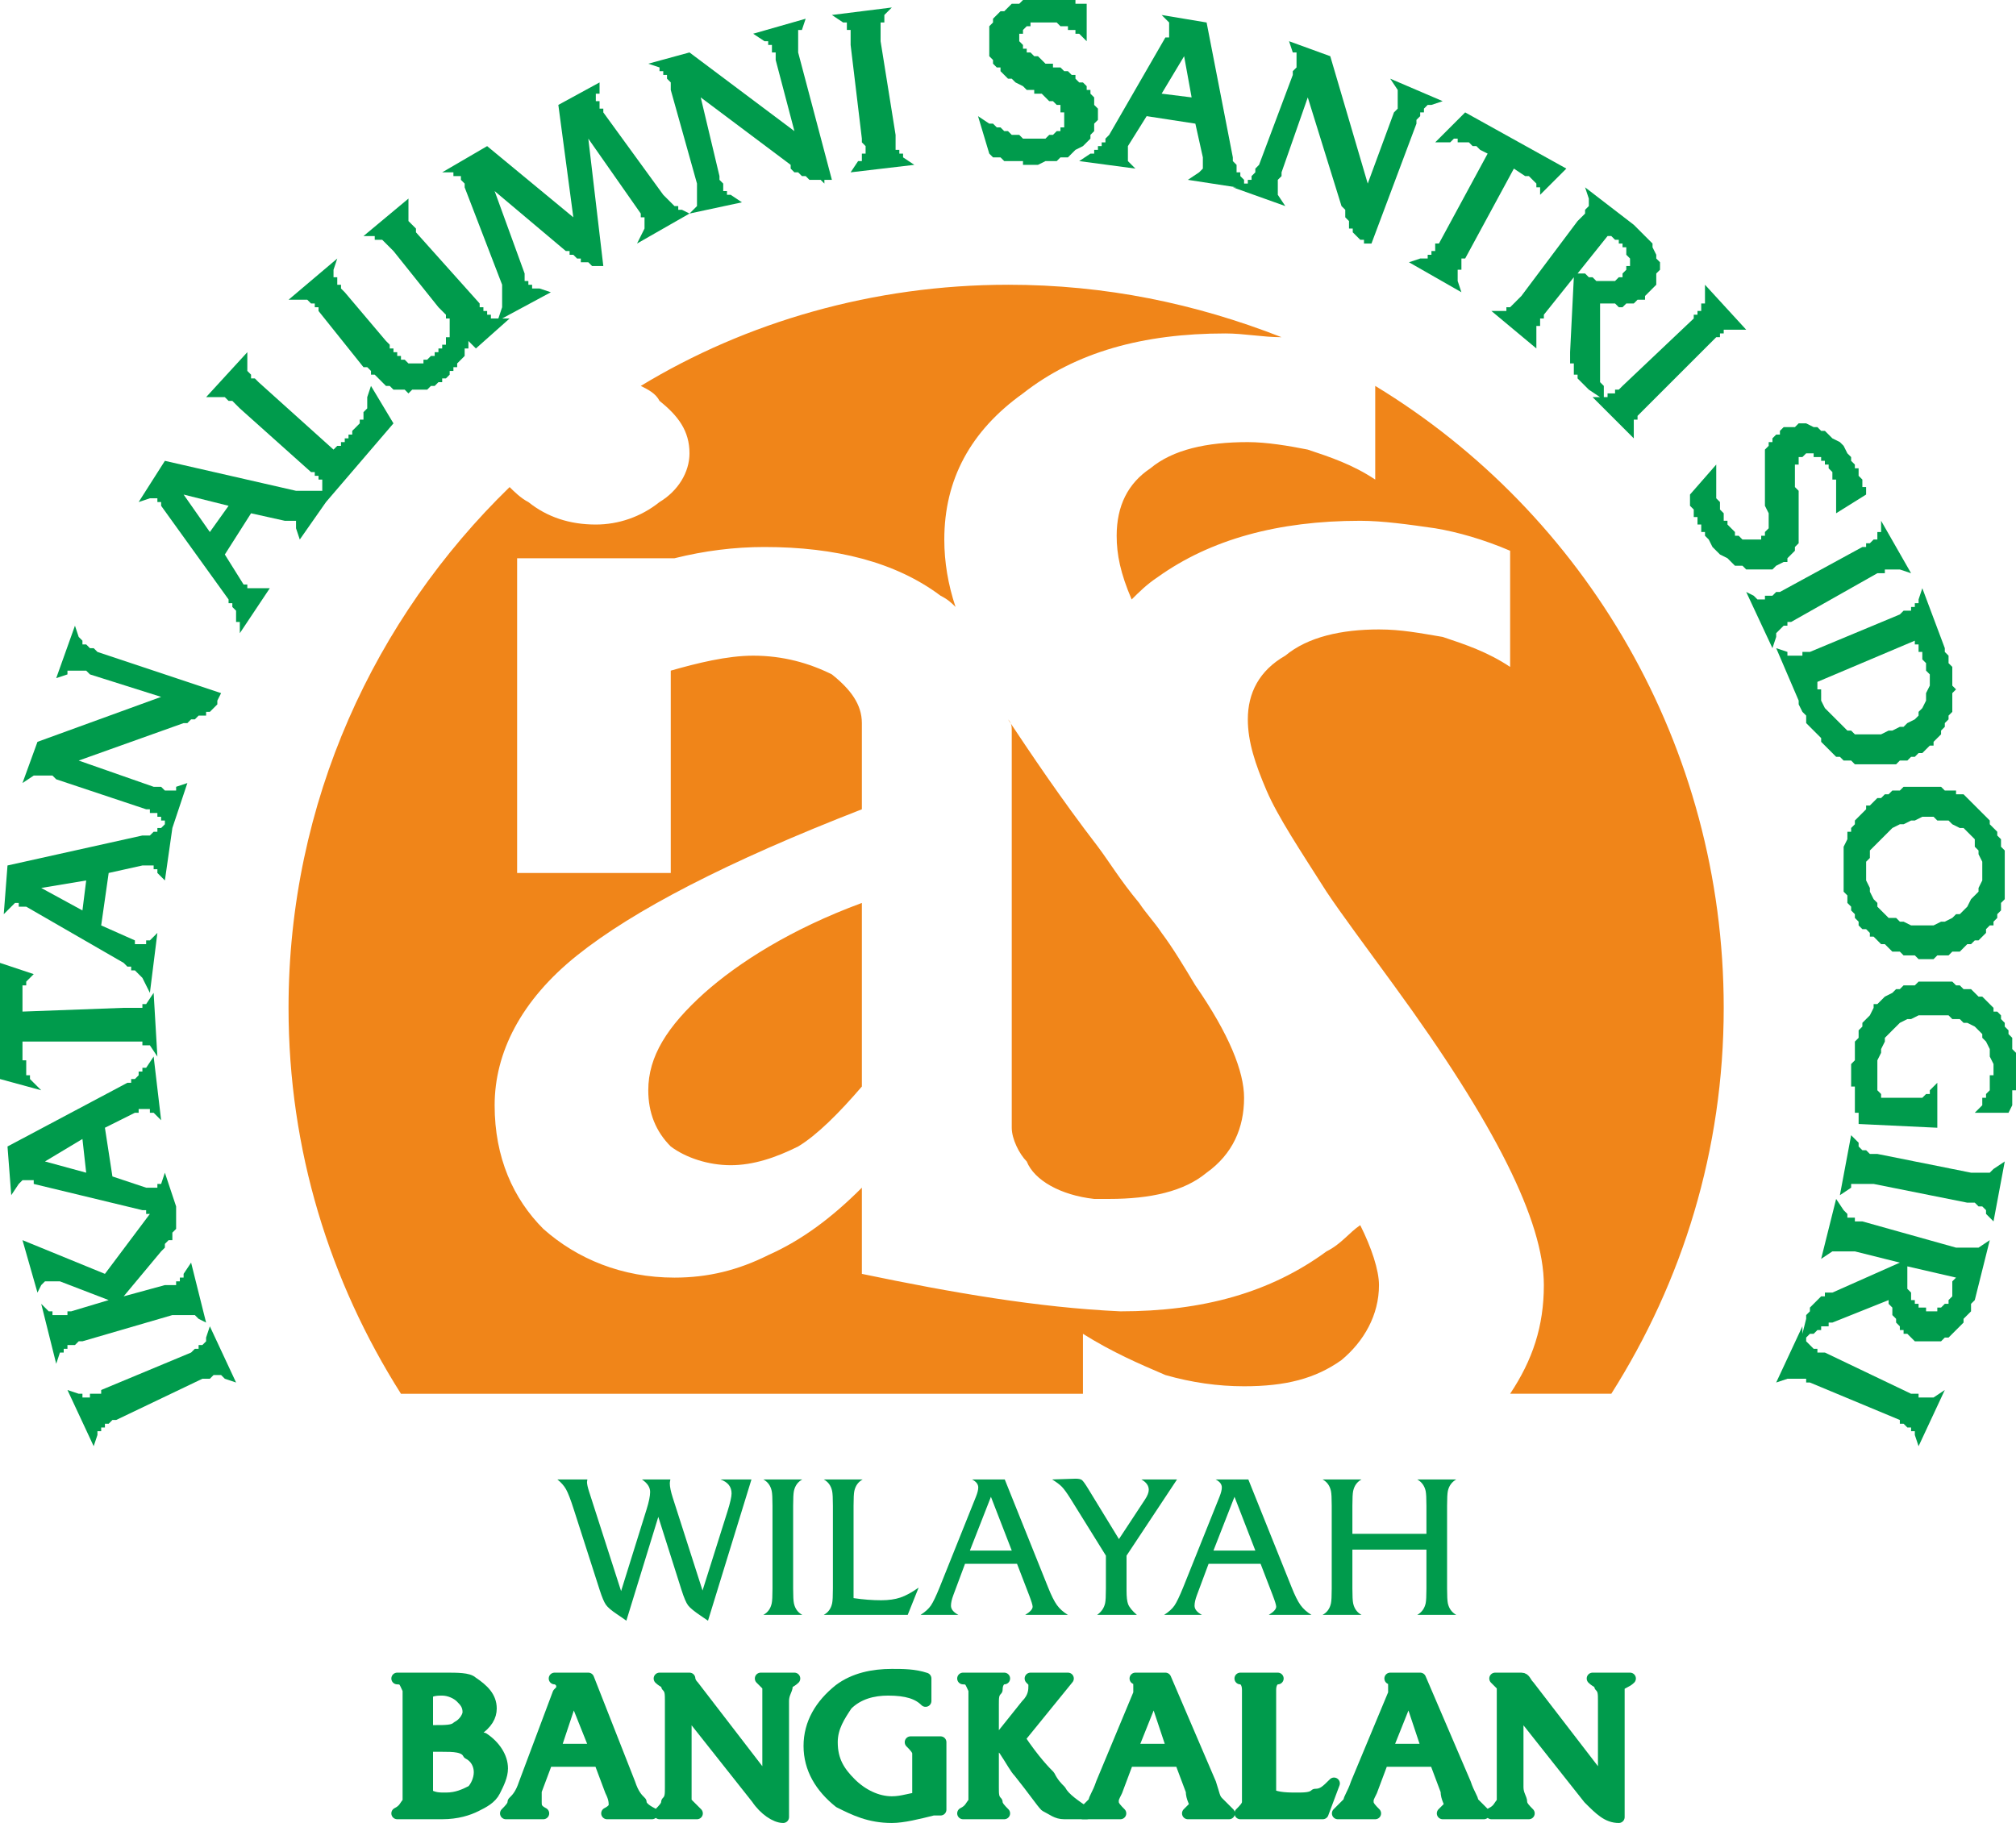 <?xml version="1.0" encoding="UTF-8"?>
<!DOCTYPE svg PUBLIC "-//W3C//DTD SVG 1.1//EN" "http://www.w3.org/Graphics/SVG/1.1/DTD/svg11.dtd">
<!-- Creator: CorelDRAW 2020 (64-Bit) -->
<svg xmlns="http://www.w3.org/2000/svg" xml:space="preserve" width="178.337mm" height="161.286mm" version="1.1" style="shape-rendering:geometricPrecision; text-rendering:geometricPrecision; image-rendering:optimizeQuality; fill-rule:evenodd; clip-rule:evenodd"
viewBox="0 0 163178 147576.5"
 xmlns:xlink="http://www.w3.org/1999/xlink"
 xmlns:xodm="http://www.corel.com/coreldraw/odm/2003">
 <defs>
  <style type="text/css">
   <![CDATA[
    .str0 {stroke:#009B4C;stroke-width:947.8;stroke-linecap:round;stroke-linejoin:round;stroke-miterlimit:10}
    .fil3 {fill:none;fill-rule:nonzero}
    .fil1 {fill:#009B4C}
    .fil0 {fill:#F08519}
    .fil2 {fill:#009B4C;fill-rule:nonzero}
   ]]>
  </style>
 </defs>
 <g id="Layer_x0020_1">
  <path class="fil0" d="M69760.5 87958l0 -14861.7c-5763.3,2122.9 -10009.1,4852.7 -12738.8,7279.4 -3033.6,2729.7 -4549.6,5156.4 -4549.6,7886.1 0,1819.8 606.1,3335.9 1819.8,4549.7 1213,909.9 3032.9,1516 4852.7,1516 1819.8,0 3639.6,-606.1 5459.4,-1516 1516.8,-910 3336.6,-2729.8 5156.5,-4853.4zm11828.9 -64907c7885.5,0 15164.9,1516.7 22141.1,4246.5 -1516.8,0 -3032.9,-303.8 -4549.6,-303.8 -6672.5,0 -12132,1516.7 -16378.5,4853.3 -4246.5,3032.8 -6369.4,6975.5 -6369.4,11828.9 0,1819.8 303,3639.7 909.9,5459.5 -303,-303.8 -606.8,-606.8 -1212.9,-910 -3639.7,-2729.7 -8493,-3943.4 -14255.6,-3943.4 -2426.7,0 -4852.6,303.8 -7279.3,909.9 -303.1,0 -606.9,0 -910,0l-11828.9 0 0 25477.6 12435.7 0 0 -16378.5c2122.9,-606.1 4549.7,-1212.9 6672.5,-1212.9 2426.7,0 4549.6,606.8 6369.4,1516.7 1516.7,1213 2426.7,2426 2426.7,3942.7l0 6976.3c-10919,4245.8 -18502.1,8189.3 -23051.7,11828.9 -4549.6,3639.7 -6672.5,7885.5 -6672.5,12132 0,4246.5 1516.7,7582.4 3942.7,10009.1 2729.7,2426.7 6369.4,3942.7 10615.9,3942.7 2729.7,0 5156.4,-606.2 7582.3,-1819.8 2729.8,-1213 5156.5,-3032.9 7583.2,-5459.5l0 6976.3c7279.3,1516.7 14254.9,2729.7 20928.1,3032.8 6672.5,0 12131.9,-1516.1 16681.6,-4852.6 1212.9,-606.9 1819.8,-1516.8 2729.7,-2122.9 909.9,1819.8 1516.8,3639.6 1516.8,4852.6 0,2426.7 -1213.7,4549.6 -3033.6,6066.4 -2122.9,1516.1 -4549.6,2122.9 -7885.5,2122.9 -2123.5,0 -4246.5,-303 -6369.4,-910 -2123.6,-909.9 -4246.5,-1819.8 -6673.2,-3336.5l0 4853.3 -55201.1 0c-5763.3,-9099.1 -9099.1,-19715.1 -9099.1,-31240.9 0,-16681.6 6975.5,-31543.3 17894.5,-42159.2 303.8,303.1 910,910 1516.8,1213 1516.8,1213.7 3336.6,1819.8 5459.5,1819.8 1819.8,0 3639.6,-606.2 5156.4,-1819.8 1516.1,-909.9 2425.9,-2425.9 2425.9,-3942.7 0,-1819.8 -909.9,-3032.8 -2425.9,-4246.5 -303.8,-606.1 -909.9,-909.9 -1516.8,-1213 8492.3,-5156.4 18805.2,-8189.2 29724.2,-8189.2zm0 35183.6c1819.8,2729.8 4245.8,6369.4 7279.4,10312.1 909.9,1213 1819.8,2729.7 3335.8,4549.6 606.9,910 1213.7,1516.8 1819.8,2426.7 910,1213 1819.8,2729.8 2729.8,4245.9 2729.7,3943.4 3943.4,6976.2 3943.4,9099.1 0,2426.7 -909.9,4549.6 -3033.5,6066.4 -1819.8,1516.7 -4549.6,2122.9 -7885.5,2122.9 -303.8,0 -909.9,0 -1213.7,0 -2729.8,-303 -4852.7,-1516.1 -5459.5,-3032.9 -606.1,-606.8 -1212.9,-1819.8 -1212.9,-2729.7l0 -32150.1c0,-303.8 0,-606.9 -303.1,-910zm29723.5 -26994.4c16985.3,10312.1 28207.4,29117.3 28207.4,50348.4 0,11525.9 -3335.9,22141.8 -9099.1,31240.9l-8189.3 0c1819.8,-2729.7 2729.7,-5459.4 2729.7,-8796.1 0,-5156.4 -3942.7,-13041.9 -12132,-24264.6 -2426.7,-3335.9 -4246.5,-5762.6 -5459.4,-7582.4 -2122.9,-3336.6 -3942.7,-6066.4 -4852.7,-8189.3 -909.9,-2122.9 -1516.7,-3942.7 -1516.7,-5762.6 0,-2123.6 909.9,-3943.5 3032.8,-5156.4 1819.8,-1516.8 4549.6,-2122.9 7583.2,-2122.9 1819.8,0 3335.8,303 5155.7,606.1 1819.8,606.8 3639.7,1213.7 5459.5,2426.7l0 -9402.2c-2122.9,-910 -4245.8,-1516.8 -6065.6,-1819.8 -2123.6,-303.8 -4246.5,-606.8 -6066.4,-606.8 -6672.5,0 -12132,1516.7 -16378.5,4549.6 -909.9,606.8 -1516.8,1212.9 -2122.9,1819.8 -909.9,-2122.9 -1213.7,-3639.7 -1213.7,-5156.5 0,-2425.9 909.9,-4245.8 2729.7,-5459.4 1819.8,-1516.1 4549.6,-2122.9 7886.2,-2122.9 1516.7,0 3336.5,303 4852.6,606.8 1819.8,606.1 3639.7,1213 5459.5,2425.9l0 -7582.4z"/>
  <path class="fil1" d="M10009 104943.3l3336.6 -909.9 303 0 0 0 303 0 303.8 0 0 -303 0 0 303.1 0 0 0 0 0 0 -303.8 303 0 0 0 0 0 0 -303 0 0 606.8 -910 1213 4852.7 -606.2 -303.1 -303.8 -303 0 0 0 0 -303 0 0 0 0 0 -303 0 0 0 0 0 -303.8 0 0 0 -303 0 0 0 -303.1 0 -303.8 0 -7279.3 2122.9 -303 0 -303 303 0 0 -303.9 0 0 0 -303 0 0 303.8 0 0 0 0 -303 0 0 0 0 303.1 0 0 -303.8 0 0 0 -303 909.9 -1213 -4852.6 606.2 606.1 303.8 0 0 0 0 0 0 303.8 303 0 0 0 0 0 303 0 0 0 0 0 303.8 0 303 0 0 -303.8 303 0 0 0 3033.6 -909.9 -3943.5 -1516.1 0 0 -303 0 0 0 0 0 0 0 -303 0 0 0 0 0 0 0 -303.8 0 0 -303.8 0 0 0 0 0 0 0 0 0 303.8 0 0 0 0 0 0 -303.1 0 0 0 0 0 0 0 0 0 0 0 0 0 0 0 0 0 -303 303 0 0 0 0 -303.8 606.8 -1212.9 -4246.5 6672.5 2729.8 3639.7 -4852.7 0 0 0 0 303.8 0 -303.8 0 0 0 -303.1 0 0 -303.8 -303 0 -8796.1 -2122.9 0 -303 -303 0 0 0 0 0 0 0 0 0 -303.8 0 0 0 0 0 0 0 0 0 0 0 0 0 -303 0 0 0 0 0 0 0 0 0 0 0 0 0 0 0 0 0 0 0 -303.1 303 0 0 0 0 0 0 0 0 0 0 0 0 0 0 -606.8 910 -303 -3942.7 9705.3 -5156.5 0 0 303.8 0 0 -303 0 0 303 0 0 0 303 -303.8 0 0 0 0 0 -303 303.8 0 0 0 0 -303 303 0 0 0 606.9 -910 606.1 5155.8 -606.1 -606.2 -303.8 0 0 -303.8 -303.1 0 0 0 0 0 0 0 0 0 0 0 0 0 -303 0 0 0 0 0 0 0 -303.8 0 0 303.8 -303 0 0 0 0 0 0 0 0 0 0 0 0 0 0 0 -2426.7 1213 606.8 3942.7 2729.7 909.9 0 0 0 0 0 0 0 0 303.1 0 0 0 0 0 0 0 0 0 0 0 0 0 0 0 303.8 0 0 0 0 0 0 0 0 0 0 0 0 0 0 0 0 0 0 0 303 0 0 0 0 0 0 0 0 -303 0 0 0 0 303 0 0 0 303.8 -909.9 303 909.9 0 0 606.8 1819.8 0 0 0 303 0 303.8 0 303 0 303.1 0 0 0 303.8 0 303 0 0 -303.8 303 0 303.8 0 303 -303 0 -303 303 0 303.9 -303.8 303 -3032.9 3639.6zm3336.6 -38216.5l0 0 0 -303 0 0 0 0 -303.8 0 0 -303.8 0 0 0 0 -303 0 0 -303 0 0 -303 0 0 0 -303.8 0 0 -303 -303.1 0 -7279.3 -2426.7 -303 -303.1 -303.8 0 0 0 -303.1 0 0 0 -303 0 0 0 0 0 -303.8 0 0 0 0 0 0 0 -303 0 0 0 0 0 -909.9 606.2 1212.9 -3335.9 10009.1 -3639.7 -5762.6 -1819.8 0 0 -303 -303.8 -303.8 0 0 0 -303 0 0 0 0 0 -303 0 0 0 0 0 -303.9 0 0 0 0 0 -303 0 0 303.8 -909.9 303.1 1516.8 -4246.5 303 909.9 0 0 303 303.8 0 0 0 0 0 303 0 0 303.8 0 0 0 0 0 303 303.1 0 0 303 0 0 0 303.8 303.8 0 0 10009.1 3335.8 -303.8 606.9 0 0 0 303 0 0 -303 303.8 0 0 -303 303 0 0 -303.8 0 0 303 -303.1 0 -303 0 -303.8 303.8 -303 0 -303 303 -303.8 0 -8492.3 3032.9 6066.4 2123.6 303 0 0 0 303 0 303.8 303 0 0 0 0 303 0 0 0 0 0 303 0 0 0 0 0 303.8 0 0 -303 0 0 910 -303.8 -1213.7 3639.7 -606.1 4246.4 -606.8 -606.8 0 -303 0 0 -303 0 0 -303 0 0 0 0 0 0 0 0 0 0 0 0 -303.8 0 0 0 0 0 -303.1 0 0 0 -303 0 0 0 0 0 0 0 0 0 0 0 -2729.7 606.1 -606.8 4246.5 2729.7 1213 0 303.8 0 0 0 0 0 0 0 0 0 0 0 0 303 0 0 0 0 0 0 0 0 0 0 0 0 0 303.8 0 0 0 0 0 0 0 0 0 0 0 0 0 0 0 0 0 0 0 303 0 0 0 0 0 0 0 0 0 0 -303.8 303.1 0 606.8 -606.2 -606.8 4852.7 -606.2 -1213 0 0 0 0 0 0 -303.8 -303.8 0 0 0 0 0 0 -303 -303 0 0 0 0 -303 0 0 -303 -303.8 0 0 0 -303.1 -303.8 -7886.1 -4549.6 0 0 0 0 -303 0 0 0 0 0 0 0 0 0 0 0 -303.1 0 0 -303.1 0 0 0 0 0 0 0 0 0 0 -303.8 0 0 0 0 0 0 0 0 0 0 0 0 0 0 0 0 0 0 0 0 0 -303 303.1 0 0 0 0 0 0 0 0 -606.8 606.8 303.8 -3942.7 10919 -2426.7 0 0 303 0 0 0 303.1 0 0 0 303.8 -303 0 0 0 0 303 0 0 0 0 -303.8 303 0 0 0 0 0 303.8 -303.1 0 0zm13041.9 -26994.3l-303 0 0 -303.1 0 0 0 0 0 -303 0 0 0 0 0 -303.8 0 0 -303.8 0 0 -303 0 0 -303 0 0 -303 -303 0 -5763.3 -5156.5 -303 -303 0 0 -303 -303.8 0 0 -303.8 0 0 0 0 0 -303.1 -303 0 0 0 0 0 0 -303 0 0 0 0 0 -303.8 0 -909.9 0 3336.5 -3639.7 0 910 0 303 0 0 0 0 0 0 0 303.8 0 0 0 0 303 303 0 0 0 0 0 303 303.8 0 0 0 303.1 303.8 0 0 6066.3 5459.5 303.1 -303.8 303 0 0 -303 0 0 303.8 0 0 -303.1 0 0 303 0 0 0 0 -303.8 0 0 303 0 0 0 0 -303 303.8 -303 0 0 303.1 -303.8 0 0 0 -303 303 0 0 -303 0 -303.8 0 0 303.8 -303.1 0 -303 0 0 0 -303.8 0 -303 303 -910 1819.8 3032.9 -5459.5 6369.4 0 0 -2122.9 3033.5 -303.8 -909.9 0 0 0 0 0 -303.8 0 0 0 0 0 -303 0 0 0 0 0 0 -303 0 0 0 0 0 0 0 -303 0 0 0 -303.8 0 0 0 0 0 0 0 0 0 0 0 0 0 0 0 0 0 -2729.8 -606.9 -2122.9 3336.6 1516.8 2426.7 0 0 303 0 0 0 0 0 0 0 0 0 0 0 0 303 0 0 0 0 0 0 0 0 303 0 0 0 0 0 0 0 0 0 0 0 0 0 0 0 0 0 0 0 303.8 0 0 0 0 0 0 0 0 0 0 0 303.1 0 0 0 0 0 909.9 0 -2426.7 3639.7 0 -909.9 -303 0 0 -303.1 0 0 0 0 0 -303.8 0 0 0 0 0 -303 0 0 -303 -303 0 0 0 -303.8 0 0 -303.8 0 0 -303 -5459.5 -7582.4 0 0 0 0 0 0 0 -303.8 0 0 0 0 -303 0 0 0 0 0 0 0 0 0 0 -303 0 0 0 0 0 0 -303 0 0 0 0 0 0 0 0 0 0 0 0 0 0 0 0 0 0 0 -303.8 0 0 0 0 0 0 0 0 0 0 0 -910 303 2123.6 -3335.9 10615.2 2426 303.8 0 0 0 303 0 0 0 303.1 0 0 0 0 0 303.8 0 0 0 303 0 0 0 303 0 0 0 0 0 303.8 0 303 0zm13951.8 -13951.8l303.8 -910 0 0 0 -303 0 0 0 0 0 -303.8 0 0 0 -303 0 0 0 -303 0 0 0 0 0 -303.8 0 0 0 -303 0 0 -3033.5 -7886.2 0 0 0 0 0 0 0 0 0 -303 0 0 0 0 0 0 0 0 -303.1 -303.1 0 0 0 0 0 0 0 0 0 0 0 0 0 0 0 -303.8 0 0 0 0 0 0 0 0 -303 0 0 0 0 0 0 0 0 0 -303.8 0 0 -303 -909.9 0 3639.6 -2122.9 6976.3 5762.6 -1213 -9099.1 3335.9 -1819.8 0 909.9 -303 0 0 0 0 0 0 303 0 0 0 0 0 0 0 303.8 0 0 0 0 303 0 0 0 0 303.1 0 0 0 0 0 0 0 0 0 303 0 0 0 0 0 0 303.8 0 0 0 0 0 0 0 0 303.8 0 0 0 0 0 0 4852.6 6672.5 0 0 303 303 0 0 0 0 303.8 303.8 0 0 0 0 0 0 303.1 303.1 0 0 0 0 303 0 0 0 0 303 303.8 0 606.1 303.8 -4245.8 2425.9 606.1 -1213 0 0 0 0 0 0 0 -303 0 0 0 0 0 0 0 -303.8 0 0 0 0 0 0 0 -303 0 0 -303 0 0 0 0 0 0 -303 0 0 0 0 0 0 0 0 0 0 0 0 0 0 0 0 0 0 0 0 -4246.5 -6066.4 1213.7 10312.1 -606.8 0 0 0 -303.1 0 0 0 -303.8 -303 0 0 -303 0 0 0 -303 0 0 -303 -303.8 0 0 0 -303 -303.9 -303 0 0 -303 -303.9 0 -5762.5 -4852.6 2426.7 6672.5 0 0 0 0 0 0 0 303 0 0 0 0 0 0 0 0 0 0 0 303.8 0 0 0 0 0 0 0 0 303 0 0 0 0 303.1 0 0 0 0 0 0 303 0 0 0 0 0 0 303 0 0 303.8 0 0 0 0 0 303 0 910 303.8 -3942.7 2122.9 606.1 0 -2729.7 2426.7 -606.1 -606.8 0 303 0 303.8 -303.8 0 0 303 0 303 -303.1 303.8 0 0 -303 303.1 0 303 -303.8 0 0 303.8 -303 0 0 303 -303 303 -303.8 0 0 303.8 -303 0 -303.1 303 0 0 -303.8 0 -303 303.1 -303 0 0 0 -303.8 0 -303 0 -303.1 0 -303.8 303.8 0 0 -303 -303.8 -303 0 -303.8 0 0 0 -303 0 0 0 -303 -303.1 -303.8 0 0 0 -303.1 -303 0 0 -303 -303.8 0 0 -303.8 -303 -303 0 0 -303 -303 -303.8 -303.8 0 -3639.7 -4549.6 0 0 0 -303.1 -303 0 0 -303 -303 0 0 0 0 0 -303.8 -303.8 0 0 0 0 0 0 -303.1 0 0 0 0 0 -303 0 -909.9 0 3942.7 -3335.8 -303.1 909.9 0 303 0 0 0 0 0 303 0 0 0 0 303.1 0 0 303.8 0 0 0 0 0 303.1 303 0 0 303 0 0 303.8 303.8 3335.9 3942.7 303.8 303 0 303.8 303 0 0 303 303 0 0 303 303.8 0 0 303.8 0 0 303 0 0 0 0 0 303 303.1 0 0 0 0 303.8 0 0 0 0 0 303.1 0 0 0 303 0 0 0 0 0 303.8 0 0 -303.1 303 0 0 0 0 0 303 -303.8 0 0 303.8 0 0 -303 303.1 0 0 0 0 -303 303 0 0 0 0 -303.8 303.8 0 0 0 0 -303 0 0 0 -303 303 0 0 0 0 -303.8 0 0 0 -303.1 0 0 0 0 0 -303 0 0 0 0 0 -303.8 0 0 0 0 0 -303 -303 0 0 0 0 -303 0 0 -303.8 -303.8 0 0 -303 -303.1 -3639.7 -4549.6 -303 -303 0 0 -303.8 -303.8 0 0 0 0 -303.1 -303 0 0 0 0 0 0 -303 0 0 0 0 0 -303.8 0 0 -303 0 0 -909.9 0 3639.6 -3033.6 0 910 0 0 0 0 0 303.8 0 0 0 0 0 303 0 0 0 0 0 303 0 0 303.8 303.8 0 0 0 0 303.1 303 0 303.1 5156.4 5763.2 0 303 303 0 0 303.1 0 0 303 0 0 303.8 0 0 303.8 0 0 0 0 0 0 303 303.1 0 0 0 0 0 303 0 0 0zm60358.2 -10919l303.1 0 0 -303.1 0 0 0 0 303 0 0 0 0 -303.8 0 0 0 0 303.8 -303 0 0 0 -303 0 0 303 -303.8 2729.7 -7279.3 0 -303.1 0 0 303.1 -303 0 -303.8 0 0 0 0 0 -303 0 0 0 -303 0 0 0 0 0 0 0 -303.8 0 0 -303.1 0 -303 -910 3335.9 1213.7 3033.5 10312.1 2122.9 -5762.6 0 0 303 -303.8 0 -303 0 0 0 -303.1 0 0 0 0 0 -303.8 0 0 0 0 0 -303 0 0 0 0 0 -303 0 0 -606.1 -909.9 4245.8 1819.8 -909.9 303.1 0 0 -303 0 0 0 0 0 -303.1 303 0 0 0 0 0 0 0 303.8 -303.8 0 0 0 0 303 0 0 -303 303 0 303.8 -3639.7 9705.3 -606.8 0 0 -303 -303 0 0 0 -303 -303 0 0 -303.8 -303.8 0 0 0 -303.1 -303 0 0 -303 0 -303.8 -303.1 -303 0 -303 0 -303.8 -303.8 -303 -2729.7 -8796.2 -2122.9 6066.4 0 303 -303 303.8 0 0 0 303.1 0 0 0 303 0 0 0 0 0 303.8 0 0 0 0 0 303 0 0 0 0 0 0 606.1 910 -4245.8 -1516.8 303 0 -3942.7 -606.2 910 -606.8 0 0 0 0 303 -303 0 0 0 0 0 0 0 0 0 0 0 0 0 -303.8 0 0 0 0 0 0 0 -303 0 0 0 -303 0 0 0 0 0 0 0 0 0 0 0 0 0 0 -606.8 -2729.8 -3942.7 -606.8 -1516.8 2426.7 0 0 0 0 0 0 0 0 0 0 0 0 0 303 0 0 0 0 0 0 0 0 0 303.1 -303 0 0 0 0 0 0 0 0 0 0 0 0 0 0 0 303 0 0 303.8 0 0 0 0 0 0 0 0 0 0 0 303 0 0 606.8 606.8 -4549.6 -606.8 910 -606.8 303 0 0 0 0 -303.1 0 0 303.8 0 0 0 0 0 0 -303 303 0 0 0 0 -303.8 303 0 0 -303 0 0 303.8 -303 4549.6 -7886.2 303.1 0 0 0 0 0 0 -303 0 0 0 0 0 0 0 0 0 0 0 -303.8 0 0 0 0 0 0 0 0 0 0 0 0 0 0 0 -303 0 0 0 0 0 0 0 0 0 0 0 0 0 0 0 0 0 0 0 0 0 -303.1 0 0 0 0 -606.9 -606.8 3639.7 606.8 2123.6 10919.1 0 0 0 303 0 0 303 303 0 0 0 303.8 0 0 0 303 0 0 303 0 0 303 0 0 0 0 303.8 303.8 0 0 0 303.1zm29117.3 17288.4l0 0 0 0 303 0 0 0 0 -303 303.1 0 0 0 0 0 303.8 0 0 0 0 -303.8 303 0 0 0 303 -303.1 0 0 5763.3 -5459.4 0 -303 303 0 0 -303.8 0 0 303 0 0 -303.1 0 0 0 0 0 -303 303.8 0 0 0 0 -303.8 0 0 0 0 0 -303 0 -909.9 3335.9 3639.6 -910 0 0 0 -303 0 0 0 0 0 -303 0 0 0 0 0 -303.8 0 0 303.1 0 0 -303 0 0 303.8 -303 0 0 0 -303.8 303 -5459.5 5459.4 0 0 -303 303.1 0 0 -303 303.8 0 0 0 0 0 303 -303.9 0 0 0 0 303 0 0 0 0 0 303.8 0 0 0 0 0 909.9 -3335.8 -3336.5 606.1 0 -909.9 -606.8 -303 -303.1 0 0 -303.1 -303 0 0 -303.8 -303.8 0 0 0 -303 -303 0 0 -303 0 0 0 -303.8 0 -303 -303 0 0 -303.1 0 -303.8 0 0 0 -303 303 -6066.4 -2426.7 3033.6 0 303 -303 0 0 303 0 0 0 303.8 -303 0 0 0 0 303 0 0 0 0 0 303.1 0 0 0 0 0 303.8 0 0 0 909.9 -3639.7 -3033.5 909.9 0 0 0 0 0 303.1 0 0 -303.1 0 0 303 0 0 0 0 0 0 0 303.8 -303 0 0 0 0 303 -303.8 0 0 303 -303 4549.6 -6066.4 303.8 -303 0 0 303.1 -303 0 0 0 -303.8 0 0 0 0 303 -303 0 0 0 0 0 -303.1 0 0 0 0 0 -303.8 0 0 -303 -909.9 3942.6 3033.5 303.9 303 303 303.1 303 303.8 303.8 303 303 303 0 303.8 303 606.1 0 303.9 303.8 303 0 303 0 303.8 -303.8 303 0 606.8 0 303.1 -303 303 -303 303.8 0 0 -303.8 303 0 303 -303 0 -303 0 -303.9 303.8 -303 0 0 0 -303 0 -303.8 303 -303 0 -303 -303 -303.8 0 -303.1 0 -606.8 0 0 4852.7 0 0 0 303 0 0 0 0 0 303.8 0 0 0 303 0 0 0 303 0 0 0 303.8 0 0 303.8 303 0 0 0 303.1 0 606.8zm16378.5 76129.9l0 303 0 0 0 0 0 0 303 303 0 0 0 0 0 0 303 303.8 0 0 0 0 303.8 0 0 303.1 303.1 0 303 0 6976.2 3336.5 303 0 0 0 303.8 0 0 303 303.1 0 0 0 0 0 303 0 0 0 0 0 303.8 0 0 0 0 0 303 0 0 0 909.9 -606.8 -2122.9 4549.6 -303.8 -909.9 0 0 0 0 0 -303 0 0 -303 0 0 0 0 -303.1 0 0 0 0 -303 0 0 0 -303.8 -303.8 0 0 -303 0 0 -303 -7279.4 -3032.8 -303 0 0 -303.8 -303.8 0 0 0 -303 0 0 0 0 0 -303 0 0 0 0 0 -303.8 0 0 0 0 0 -303.1 0 0 0 -909.9 303.8 2122.9 -4549.6 0 606.1 303.8 -1213 0 0 0 -303 0 0 303 -303.8 0 -303 0 0 303 -303 0 0 303.8 -303.8 0 0 0 0 303.1 -303.1 303 0 0 -303 303.8 0 0 0 303 0 5459.5 -2426.7 -3639.7 -909.9 -303 0 0 0 -303.8 0 0 0 -303.1 0 0 0 -303 0 0 0 0 0 -303.8 0 0 0 0 0 0 0 -303 0 0 0 -909.9 606.8 1212.9 -4853.3 606.8 909.9 0 0 0 0 303.1 303.8 0 0 0 0 0 0 0 303 303.8 0 0 0 0 0 303 0 0 303.1 303 0 303.8 0 0 0 7582.4 2123.6 303 0 0 0 303.8 0 0 0 303 0 0 0 303 0 0 0 0 0 303.8 0 0 0 0 0 303.1 0 0 0 0 0 909.9 -606.9 -1213 4852.7 -303.8 303.8 0 606.1 -303 303.8 -303 303 0 303.1 -303.8 303.8 -303 303 -303 303 -303.8 303.8 -303.1 0 -303 303 -303.8 0 -303 0 -606.8 0 -303 0 -303.1 0 -303.8 0 -303 -303 0 0 -303 -303.8 -303.8 0 0 -303 -303 0 0 -303 -303.1 -303.8 0 -303.1 -303.8 -303 0 -303.8 0 -303 -303 -303 0 -303.8 -4549.6 1819.8 0 0 0 0 -303 0 0 303.8 0 0 -303.8 0 0 0 -303 0 0 303 0 0 -303.1 0 0 0 -303.8 303 0 0 -303 0 -303 303.8zm-130724.8 1213l0 0 303 -303.1 0 0 303.8 0 0 -303.8 303 0 0 0 0 0 0 0 303.1 -303 0 0 0 0 0 -303 0 0 0 0 303.8 -909.9 2122.9 4549.6 -910 -303.8 0 0 -303 -303.1 0 0 0 0 0 0 -303.8 0 0 0 0 0 -303 0 0 0 -303 303.1 0 0 -303.8 0 0 0 -303.1 0 -6976.2 3336.5 -303 0 -303 303 0 0 -303.8 0 0 0 0 303.8 -303 0 0 0 0 0 0 303.1 -303.1 0 0 0 0 0 0 303 0 0 -303.8 909.9 -2122.9 -4549.6 910 303.8 0 0 303 0 0 303 0 0 303.8 0 0 0 0 0 303 0 0 0 0 -303 303 0 0 0 303.8 0 303.1 0 0 -303.8 7279.3 -3032.8zm-8492.3 -14558.7l-303.8 -2729.8 -3032.9 1819.8 3336.6 910zm3032.8 -13345.7l303.1 0 303.8 0 0 0 303 0 0 0 303 0 0 0 0 0 303.8 0 0 0 0 -303 303 0 0 0 0 0 0 0 606.9 -909.9 303 5156.4 -606.8 -909.9 -303.1 0 0 0 0 0 -303 0 0 -303.8 0 0 0 0 -303.8 0 0 0 -303 0 0 0 -303 0 0 0 -303.8 0 0 0 -8492.3 0 0 606.8 0 303 0 303.8 0 303 303 0 0 303.1 0 303.8 0 0 0 303 0 0 0 0 0 303 303.8 0 0 303.8 0 0 0 0 909.9 909.9 -3336.5 -909.9 0 -9402.9 2729.7 909.9 -303 303.8 -303.8 303 0 0 0 0 0 0 0 303.1 0 0 -303 0 0 0 0 303.8 0 0 0 303 0 0 0 0 0 303 0 0 0 1213.7 8189.2 -303.8zm-3336.5 -7885.4l303.8 -2426.8 -3639.7 606.9 3335.9 1819.8zm10312.9 -30634.1l1516.1 -2122.9 -3639.7 -909.9 2123.6 3032.8zm48225.6 -41553.1l-303.8 910 -303.1 0 0 303.8 0 0 0 0 0 303 0 0 0 0 0 303 0 0 0 0 0 303.8 0 0 0 303.1 0 303 0 0 2729.8 10312.8 -303.1 0 -303.8 0 0 303.1 -303 -303.1 -303 0 0 0 -303.8 0 0 0 -303 0 -303 -303.8 0 0 -303.8 0 -303.1 -303 -303 0 -303.8 -303 0 -303.8 -7279.3 -5459.5 1516.7 6369.4 0 303.8 0 0 303.1 303.1 0 0 0 303 0 0 0 303.8 0 0 303.8 0 0 0 0 0 0 303 303 0 0 0 0 0 909.9 606.8 -4246.5 910 606.8 -606.8 0 0 0 -303.1 0 0 0 0 0 -303.8 0 0 0 0 0 -303 0 0 0 -303 0 0 0 -303.8 0 0 0 -303 0 0 -2122.9 -7582.4 0 -303.8 0 -303 0 0 -303.8 -303 0 0 0 -303.8 0 0 0 0 -303 0 0 -303.1 0 0 0 0 -303 0 0 -303 0 0 -909.9 -303.8 3335.8 -909.9 8493 6369.4 -1516.8 -5762.6 0 -303 0 0 0 -303.8 -303 0 0 -303 0 0 0 -303.1 0 0 0 0 -303.8 0 0 -303.8 0 0 0 0 -303 0 0 0 -909.9 -606.1 4246.5 -1213.7zm7279.3 9403l0 303 0 0 0 303 0 303.8 0 0 0 303 0 0 303 0 0 0 0 303.1 0 0 0 0 303 0 0 303.8 0 0 910 606.1 -5155.8 606.8 606.2 -909.9 303.8 0 0 0 0 0 0 -303 0 0 0 0 0 -303.8 0 0 303 0 0 -303.1 0 0 0 -303 0 0 -303 -303.8 0 -303 -910 -7582.4 0 -303.8 0 -303 0 0 0 -303 0 0 0 -303.8 -303.8 0 0 0 0 -303 0 0 0 0 0 -303.1 -303 0 0 0 0 0 -909.9 -606.8 4852.6 -606.8 -606.1 606.8 0 303 0 0 0 0 0 0 0 303.8 0 0 -303.8 0 0 303.1 0 0 0 303 0 0 0 303.8 0 0 0 303 0 303 1213.7 7583.2zm8189.3 -606.8l303 0 303 303 0 0 303.8 0 303.1 303.8 303 0 0 0 303.8 0 303 303 303 0 0 0 303.8 0 303 0 303.1 0 303.8 0 303 0 0 0 303 -303 303.8 0 0 0 303 -303.8 0 0 303 0 0 -303 303.9 0 0 -303.1 0 0 0 -303.8 0 0 0 0 0 -303 0 0 0 0 0 0 0 0 0 0 0 -303 0 0 0 0 0 0 0 0 0 0 -303.9 0 0 -303.8 0 0 0 0 0 -303 -303 0 -303 -303.1 -303.8 0 -303 -303.8 -303 -303 -606.9 0 0 0 0 -303 -303 0 0 0 0 0 0 0 -303.8 0 0 0 -303 -303.8 -606.8 -303 -303 -303 -303.1 0 -303.8 -303.8 -303 -303.1 0 -303 -303 0 -303.8 -303.8 0 -303 -303 -303 0 0 0 -303.8 0 -303 0 -303.1 0 -303.8 0 -303 0 -303 0 -606.8 303 -303.1 0 -303.8 303.8 -303 303 -303 303 0 303.8 -303.8 303.1 -303 606.8 0 303 -303 606.8 0 303 0 606.9 0 606.1 0 0 0 303.8 0 0 0 303 0 0 0 303 0 0 0 303.9 0 303 0 0 0 303 0 303.8 0 0 303 303 0 303 0 303.8 0 0 3032.8 -606.8 -606.1 -303 0 0 -303.8 -303.8 0 -303 0 0 -303 -303 0 0 0 -303.9 0 -303 -303.1 0 0 -303 0 0 0 -303.8 0 -303 0 0 0 -303 0 -303.8 0 0 0 -303.1 0 -303 0 0 303.1 -303.8 0 0 0 0 0 -303 303 0 0 0 0 0 303.8 -303 0 0 303 0 0 0 0 0 303 0 0 303 303.8 0 0 0 0 0 303.1 303 0 0 0 0 303 303.8 0 303 303.8 303.1 0 303.8 303 303 303 303 0 303.8 0 0 0 0 0 0 0 0 0 0 303.8 0 0 0 0 606.1 0 303.9 303 303 0 303 303.1 303.8 0 0 303.8 303 303 303 0 0 0 303.8 303 0 0 0 303.8 303.1 0 0 303 0 0 303 303 0 0 0 303.8 0 303.1 0 0 303.8 303 0 0 0 303.8 0 303 0 303 -303.8 303.8 0 606.2 -303 303.8 0 303 -303.1 303 -303.8 303.8 -606.1 303 -303.8 303.1 -303 303.8 -606.9 0 -303 303 -606.8 0 -303 0 -606.8 303 -606.2 0 -303.8 0 0 0 -303 0 0 -303 -303 0 -303.8 0 0 0 -303 0 -303.1 0 0 0 -303.8 0 -303 -303 0 0 -303 0 -303.8 0 -303 -303.8 -910 -3032.9 910 606.8 303 0 303.8 303.1zm13344.9 -2729.8l2426.7 303 -606.8 -3335.8 -1819.8 3032.8zm24567.8 13345.7l-303 0 0 303 0 303 0 0 0 303.8 -303 0 0 0 0 303 0 0 0 0 0 303 0 0 0 0 0 303.8 0 0 303 910 -4246.5 -2426.7 909.9 -303 0 0 303.8 0 0 0 0 0 303.1 0 0 -303.9 0 0 0 0 303 0 0 -303 0 0 303.8 0 0 -303 0 -303.8 303 0 3942.7 -7279.3 -606.2 -303.1 -303.8 -303 -303 0 0 0 -303 -303.8 0 0 -303.8 0 0 0 -303 0 0 0 -303 0 0 -303 -303.8 0 0 0 0 0 -303.1 303 -1212.9 0 2425.9 -2425.9 8189.3 4549.6 -2122.9 2122.9 0 -606.8 -303 0 0 0 0 0 0 -303 0 0 0 0 0 0 -303.8 -303.1 0 0 0 0 0 0 -303.1 -303.8 0 0 -303 0 0 0 -909.9 -606.1 -3943.5 7279.4zm9099.1 1212.9l606.9 0 303 303 303.8 0 303 303.8 303 0 303.8 0 0 0 303 0 303.1 0 0 0 303.8 0 303 -303.8 0 0 303 0 0 -303 0 0 303.8 -303 0 0 0 -303.8 303 0 0 -303 0 0 0 -303 0 0 -303 -303.9 0 -303 0 0 0 -303 -303.8 0 0 -303.8 -303 0 0 -303 0 0 0 0 -303 0 0 0 0 0 0 0 -303.8 -303 0 0 0 0 0 0 -303.1 0 0 0 0 0 -2426.7 3032.8zm11222.8 16985.3l0 303 0 303.1 0 303.8 0 0 0 303 303 303 0 303.8 0 303 0 0 303 303 0 303.8 0 303.1 303.8 0 0 303 303 303.8 0 0 303 303 0 303 303.8 0 0 0 303.1 303.8 303 0 0 0 303.8 0 0 0 303 0 0 0 303 0 0 0 303.8 0 0 0 0 0 0 -303.8 0 0 0 0 303 0 0 0 0 0 0 0 0 0 0 -303 0 0 0 0 0 0 0 0 0 0 303.1 -303 0 0 0 -303.8 0 -303 0 -303.1 0 -303.8 -303.1 -606.1 0 -606.8 0 0 0 0 0 -303 0 0 0 0 0 -303.8 0 0 0 0 0 -606.2 0 -303.8 0 -606.1 0 -303.8 0 -303.1 0 -303 0 -303.8 0 -303 0 -303 303.1 -303.8 0 -303 303.8 0 0 -303.1 303 -303.8 303 0 0 -303 303.8 -303 606.2 0 303.8 0 303 -303.8 303 0 303.8 0 606.1 303.8 303.8 0 303.1 303 303 0 303.8 303 303 303.8 606.8 303.1 303 303 303.1 606.8 303.8 303 0 303.8 0 0 0 0 303 303 0 0 0 303.1 303 0 0 303.8 0 303 0 0 303.8 303 0 0 0 303.8 0 303 303 0 0 606.9 -2426.7 1516 0 -909.9 0 -303 0 0 0 -303 0 -303.8 0 0 0 -303.1 0 -303 0 0 0 -303.8 -303 0 0 -303 0 0 0 -303 -303 -303.8 0 0 0 -303.1 -303.8 0 0 -303 -303 0 0 -303.8 -303.1 0 0 0 -303.8 0 0 -303 -303 0 0 0 0 0 -303 0 0 0 -303.8 303 0 0 0 0 -303 0 0 303.8 0 0 0 0 0 303 -303 0 0 0 0 303.1 0 303.8 0 0 0 303 0 606.8 0 303 303 303.1 0 606.8 0 0 0 0 0 0 0 0 0 0 0 303 0 0 0 303.8 0 303 0 303 0 303.8 0 606.2 0 0 0 303.8 0 303 0 303 0 0 0 303.8 0 303.1 0 0 -303 303 0 0 0 303.8 0 0 -303.8 303 0 0 -303.1 303 0 0 0 303.8 -303 0 0 0 -606.8 303 -303 303.1 -303.8 0 -303.1 0 -606.8 0 -303 0 -606.8 0 -303 -303.1 -606.9 0 -303 -303 -303 -303.8 -606.8 -303 -303 -303 -303.8 -303.8 -303.1 -606.2 -303 -303.8 0 -303 -303.8 0 0 -303 0 0 0 -303.8 -303 0 0 -303 0 -303.1 -303 0 0 -303.8 0 -303 0 0 -303.8 -303 0 -303.8 0 -303 0 -303 2123.6 -2426.8 0 1213 0 303.8zm6065.6 11222.1l0 0 -303.1 0 0 303 -303 0 0 0 0 0 -303.8 303.8 0 0 0 0 0 0 -303 303 0 0 0 0 0 303 0 0 -303 910 -2123.6 -4549.7 606.8 303.8 303 303.1 0 0 0 0 303.8 0 0 0 0 0 303 0 0 0 0 -303.1 303.1 0 0 0 303.8 0 0 0 303 -303.8 303 0 6673.2 -3639.6 303 0 0 -303 303.1 0 0 0 303.8 -303.1 0 0 0 0 303 0 0 -303.8 0 0 0 0 0 0 0 -303 0 0 303 0 0 -909.9 2426.7 4246.5 -909.9 -303.8 0 0 -303.1 0 0 0 0 0 -303.8 0 0 0 0 0 0 0 -303 0 0 0 -303 0 0 303.8 -303.8 0 0 0 -303 0 -6976.2 3942.7zm2426.7 5762.5l0 0 0 0 0 303.8 0 0 0 0 0 303.1 0 0 0 0 303 606.8 303.8 303 303 303 303 303.8 303.8 303 303 303.1 303.1 303.8 303.8 0 303 303 606.8 0 303 0 606.9 0 303 0 303 0 606.8 -303 303 0 606.9 -303.8 303 0 303.8 -303.1 606.1 -303 303.8 -303.8 0 -303 303.1 -303 303 -606.8 0 -303.1 0 -303.8 303.8 -606.1 0 -303.8 0 -606.2 -303.8 -303.8 0 -606.1 -303 -303.8 0 -303 0 0 0 0 0 0 0 -303 -303.1 0 0 0 0 -303.8 0 0 0 0 0 -303.1 -303.8 0 0 0 0 -303 -7885.5 3335.9 0 303.8 0 0 0 303 0 0 303.1 0 0 303zm-3639.7 -3639.6l909.9 303.8 0 303 0 0 303.1 0 0 0 0 0 303.8 0 0 0 0 0 303 0 0 0 303 0 0 -303 303.8 0 0 0 303 0 7279.4 -3033.6 0 0 303 -303 303.8 0 0 0 303 0 0 -303 0 0 0 0 303 0 0 0 0 -303.8 0 0 0 0 303.8 0 0 -303 303.1 -910 1819.8 4852.7 0 303.8 303.1 303 0 606.8 303.8 303 0 303 0 303.8 0 303.1 0 303 0 303.8 303 303 -303 303 0 303.8 0 303.1 0 303 0 303.8 0 303 -303.8 303 0 303.8 -303.1 303 0 303.1 -303 303.8 0 303 -303.8 303 -303 303.8 0 303 -303 0 -303.8 303 -303 303.9 -303.1 0 -303.8 303 -303 0 -303 303 -303.8 0 -303 0 -303.1 303.8 -303.8 0 -303 0 -303 0 -303.8 0 -303 0 -303 0 -303.8 0 -303.1 0 -303 0 -303.8 0 -303 0 -303 -303.8 -303.8 0 -303.1 0 -303 -303 -303.8 0 -303 -303 -303 -303.9 -303.8 -303 -303 -303 0 -303.8 -303.1 -303 -303.8 -303 -303 -303.8 -303 -303.1 0 -606.8 -303.8 -303 -303 -606.8 0 -303 -1819.8 -4246.5zm16681.6 17288.4l-303 -606.2 0 -303.8 -303.1 -303 0 -606.8 -303.8 -303 -303 -303 -303 -303.8 -303.8 0 -606.1 -303.1 -303.8 -303 -303.1 0 -606.8 0 -303 -303.8 -606.8 0 -303 0 -606.9 303.8 -303 0 -606.8 303 -303 0 -606.9 303.1 -303 303.8 -303 303 -303.8 303 -303 303.8 -303 303 -303.8 303 0 606.9 -303.1 303 0 303.8 0 606.1 0 303.8 0 303 303.1 606.9 0 303 303.8 606.8 303 303 0 303.1 303 303.8 303.8 303 303 303 606.8 0 303.1 303.8 303 0 606.8 303 303 0 606.9 0 303 0 606.8 0 606.8 -303 303 0 606.9 -303.8 303 -303 303 0 303.8 -303 303 -303.8 303 -606.2 303.8 -303.8 303.1 -303 0 -303 303 -606.9 0 -303 0 -303.8 0 -606.1 0 -303.8zm-11222.1 2123.6l0 -303.8 0 -606.2 0 -303.8 0 -303 0 -303 0 -303.8 0 -303 0 -303.1 0 -303.8 0 -303 303.1 -606.8 0 -303 0 -303 303.8 0 0 -303.8 303 -303.1 0 -303 303 -303.8 303.8 -303 303 -303 0 -303.8 303.1 0 303.8 -303.1 303 -303 303 0 303.8 -303.8 303 0 303 -303 303.8 0 303.1 0 303 -303 303.8 0 303 0 303 0 0 0 303.8 0 303.1 0 303 0 303.8 0 303 0 303 0 303.8 0 0 0 303 303 303.1 0 303.8 0 303 0 0 303 606.8 0 303 303.8 303 303 303.8 303.1 303.1 303.8 303 303 303.8 303 303 303.8 0 303 303 303.1 303.8 303.8 0 303 303.1 303 0 606.8 303 303 0 303.8 0 606.2 0 303.8 0 303 0 303 0 303.8 0 303 0 303.1 0 606.8 0 303 0 303.8 -303 303 0 303.1 0 303.8 -303.1 303 0 303 -303.8 303.8 0 303 -303 0 -303 303 0 303.8 -303.8 303.1 -303 303 -303.1 0 -303.8 303.8 -303 0 -303 303 -303.8 303 -303 0 -303 0 -303.8 303.8 -303.1 0 -303 0 -303.8 0 -303 303 -303 0 -303.8 0 -606.2 0 -303.8 -303 -303 0 -303 0 -303.8 0 -303 -303.8 -303.1 0 -303.8 0 -303 -303 -303 -303 -303.8 0 -303 -303.8 -303 -303 -303.8 0 0 -303.1 -303.1 -303.8 -303 0 -303.8 -303 0 -303 -303 -303.8 0 -303 -303 -303 0 -303.8 -303.8 -303.1 0 -303 0 -303.8 -303.1 -303 0 -303zm11222.1 17288.4l0 -303.8 303.8 0 0 -303 0 0 303 -303.1 0 -303.8 0 0 0 -303 0 0 0 -303 0 -303.8 303 0 0 -303 0 0 0 -606.8 -303 -606.2 0 -303.8 0 -303 -303 -606.8 -303.8 -303 0 -303.1 -303 -303.8 -303.1 -303 -606.8 -303 -303 0 -303.8 -303.8 -606.1 0 -303.8 -303 -606.2 0 -303.8 0 -606.1 0 -606.8 0 -303.1 0 -606.8 303 -303 0 -606.8 303.8 -303.1 303 -303.8 303 -303 303.8 -303 303.1 0 303 -303.8 606.8 0 303 -303 606.8 0 303.1 0 606.8 0 0 0 303 0 0 0 303.8 0 0 0 303 0 0 0 303 0 0 0 303.8 0 0 0 0 303 303.1 0 0 0 303 2123.6 0 303 0 303 0 0 0 303.8 0 0 0 303.1 0 0 0 0 0 303 -303 0 0 0 0 303.8 0 0 0 0 0 0 -303.1 606.1 -606.8 0 3639.7 -6369.4 -303 0 -606.8 0 -303.1 -303 0 0 -303.8 0 -303 0 -303 0 -303.8 0 -303 0 -303.1 0 -303.8 -303 0 0 -303 0 -303 0 -303.8 0 0 0 -303 0 -303 0 -303.8 303 -303.1 0 -303 0 -303.8 0 -303 0 -303 0 -303.8 303 -303 0 -303.1 0 -303.8 0 0 303.8 -303 0 -303 303 -303.8 0 0 303.1 -303 303.8 -606.9 0 -303 303 0 303 -303 303.8 -303.8 606.1 -303 303.8 -303 303.1 0 303 -303.8 606.8 0 303 0 303.8 -303.1 606.2 0 303.8 0 303 0 303 0 606.8 0 303.1 0 303.8 0 303 303.1 303 0 303.8 303.8 303 0 303 0 303.8 303 303.1 303 303 0 303.8 303.8 303 303 303 303 0 303.8 303.8 0 303.1 303.1 0 303 303 303.8 0 303 303.8 303 0 303.8 303 303.1 0 303 0 303.8 0 303 303 303 0 303.8 0 606.2 0 303.8 0 303 0 303 0 0 0 303.8 0 0 0 303 0 0 0 303 0 303.8 -303 0 0 303.1 0 303 0 0 0 303.8 0 303 0 0 -303 606.8 -2729.8 0 606.2 -606.8 0 -303zm-8795.3 6672.5l-303.8 0 -303.1 0 0 0 -303 0 0 0 -303.8 0 0 0 0 0 -303 0 0 0 0 0 -303 0 0 303 0 0 0 0 -910 606.9 910 -4852.7 606.1 606.2 0 303.8 0 0 0 0 0 0 303.8 303 0 0 0 0 0 0 303 0 0 0 303.1 303 0 0 303.8 0 0 0 303 0 7582.3 1516.8 303.8 0 303.1 0 0 0 303 0 0 0 303.8 0 0 0 0 0 303 0 0 0 0 0 303 -303.1 0 0 0 0 0 0 910 -606.8 -910 4852.7 -606.1 -606.2 0 -303.8 0 0 0 0 0 0 -303.8 -303 0 0 0 0 0 0 -303 0 0 0 -303.1 -303 0 0 -303.8 0 0 0 -303 0 -7582.3 -1516.8zm2729.7 6672.5l0 606.9 0 303 0 303.8 0 303 0 303 303 303.8 0 303 0 0 0 303.1 303 0 0 303.8 303.8 0 0 303 303.1 0 0 0 303 0 0 303 303.8 0 303 0 0 0 303 0 0 -303 303.8 0 0 0 303 -303 0 0 303.1 0 0 -303.8 0 0 303.8 -303.1 0 -303 0 0 0 -303.8 0 0 0 0 0 0 0 0 0 -303 0 0 0 0 0 0 0 -303 0 0 0 0 303 -303.8 0 0 -3942.7 -910z"/>
  <path class="fil2" d="M60823.9 119767.8l-3517.2 11434.9c-84.5,-63.8 -284.4,-199.8 -599.7,-410.5 -515.1,-346.8 -851.9,-622.7 -1009.5,-828.3 -157.6,-205 -336,-622.7 -535.9,-1253.8l-1877.1 -5914.5 -2586.4 8407c-199.9,-147.6 -457.1,-325.9 -773.1,-536.6 -441.3,-294.4 -735.8,-546.6 -882.7,-757.3 -147.6,-209.9 -315.9,-609.8 -505.1,-1198.7l-2097.8 -6529.2c-252.3,-788.8 -460,-1327.7 -622.7,-1616.3 -163.3,-289.5 -396.9,-555.3 -702.1,-796.8l2428.8 0c-20.8,126.2 -31.5,194.2 -31.5,205 0,168.4 58,431.3 173.4,788.8l2587.2 8043 2065.5 -6623.7c189.9,-609.8 284.5,-1077.6 284.5,-1403.6 0,-379 -221.4,-715 -662.7,-1009.5l2302.7 0c-31.5,136.9 -47.2,241.5 -47.2,315.3 0,273.7 78.8,657 236.4,1151.3l2413 7523 2019 -6403.1c220.6,-704.4 331,-1187.9 331,-1450.9 0,-546.6 -299.5,-925.6 -899.2,-1135.6l2508.4 0zm4116.1 10961.3l-3154.6 0c357.5,-189.2 584,-499.4 678.5,-930.7 42.3,-189.1 63,-588.3 63,-1198.7l0 -6702.6c0,-610.4 -20.8,-1009.5 -63,-1198.7 -94.5,-431.3 -321,-741.5 -678.5,-930.7l3154.6 0c-357.6,189.2 -583.2,499.4 -678.6,930.7 -41.5,189.1 -63,588.3 -63,1198.7l0 6702.6c0,610.4 21.5,1009.5 63,1198.7 95.3,431.3 321,741.5 678.6,930.7zm9415.8 -2208.2l-883.4 2208.2 -6797.1 0c356.8,-189.2 583.1,-499.4 677.7,-930.7 42.3,-189.1 63,-588.3 63,-1198.7l0 -6702.6c0,-610.4 -20.8,-1009.5 -63,-1198.7 -94.6,-431.3 -321,-741.5 -677.7,-930.7l3153.8 0c-357.5,189.2 -583.1,499.4 -677.7,930.7 -42.3,189.1 -63,588.3 -63,1198.7l0 7475.6c778.1,115.4 1524.7,173.4 2239,173.4 599.6,0 1117.7,-73.8 1553.9,-220.7 436.4,-147.6 927.9,-415.5 1474.5,-804.6zm12081.1 2208.2l-3454.1 0c399.8,-241.5 599.7,-462.9 599.7,-662.1 0,-126.8 -94.5,-436.3 -283.7,-930.6l-978 -2539.2 -4211.4 0 -946.5 2539.2c-126.1,336 -189.1,620.5 -189.1,851.1 0,284.5 199.8,531.6 599.7,741.6l-3060 0c378.3,-241.5 657,-494.4 836.1,-757.3 178.3,-262.2 415.5,-756.6 709.3,-1482.4l2933.9 -7318c126.2,-315.2 189.2,-567.5 189.2,-757.3 0,-262.2 -168.4,-477.9 -504.4,-646.3l2649.5 0 3501.4 8721.6c263,662.7 504.3,1146.4 725,1450.8 221.4,305.2 515.9,568.2 883.4,788.9zm-4542.4 -5204.4l-1687.3 -4353.3 -1703.1 4353.3 3390.4 0zm13375 -5756.9l-4085.3 6166.6 0 2838.7c0,505.1 42.3,867.6 126.1,1088.3 105.3,263 341.8,552.4 710,867.7l-3217.7 0c347.5,-241.5 562.5,-557.4 647,-946.5 41.5,-178.4 63,-572.5 63,-1182.9l0 -2665.3 -2870.9 -4621.2c-283.7,-452.1 -515.1,-770.2 -693.5,-954.3 -179.2,-183.4 -442.1,-381.1 -788.8,-591.1l1892.9 -63c252.2,0 425.6,36.6 520.2,110.3 94.5,73.8 257.9,299.5 489.3,677.8l2507.7 4101 2097.1 -3186.1c210.6,-315.2 315.9,-583.2 315.9,-803.9 0,-336.7 -199.8,-615.4 -599.7,-836.1l2886.6 0zm10882.5 10961.3l-3454 0c399.8,-241.5 599,-462.9 599,-662.1 0,-126.8 -94.6,-436.3 -283.7,-930.6l-978 -2539.2 -4210.7 0 -946.5 2539.2c-126.1,336 -189.1,620.5 -189.1,851.1 0,284.5 199.9,531.6 599,741.6l-3059.3 0c378.3,-241.5 657,-494.4 836.1,-757.3 178.4,-262.2 414.9,-756.6 709.3,-1482.4l2933.9 -7318c126.1,-315.2 189.1,-567.5 189.1,-757.3 0,-262.2 -168.4,-477.9 -505.1,-646.3l2650.2 0 3501.3 8721.6c262.2,662.7 504.4,1146.4 725,1450.8 220.7,305.2 515.1,568.2 883.4,788.9zm-4542.4 -5204.4l-1687.3 -4353.3 -1703.7 4353.3 3391 0zm16261 5204.4l-3154.6 0c357.6,-199.9 584,-510.2 678.6,-930.7 41.5,-199.2 63,-599 63,-1198.7l0 -3153.9 -5993.3 0 0 3153.9c0,610.4 20.9,1009.5 63.1,1198.7 94.5,431.3 320.3,741.5 677.7,930.7l-3153.9 0c357.5,-189.2 583.2,-499.4 677.8,-930.7 42.3,-189.1 63,-588.3 63,-1198.7l0 -6702.6c0,-610.4 -20.8,-1009.5 -63,-1198.7 -94.6,-431.3 -320.3,-741.5 -677.8,-930.7l3153.9 0c-357.5,189.2 -583.2,499.4 -677.7,930.7 -42.3,189.1 -63.1,588.3 -63.1,1198.7l0 2271.2 5993.3 0 0 -2271.2c0,-599.7 -21.5,-999.5 -63,-1198.7 -94.6,-420.5 -321,-730.8 -678.6,-930.7l3154.6 0c-357.5,199.9 -584,510.2 -678.5,930.7 -41.5,199.2 -63,599 -63,1198.7l0 6702.6c0,599.7 21.5,999.5 63,1198.7 94.5,420.5 321,730.8 678.5,930.7z"/>
  <path class="fil2" d="M40643.1 143159.9c0,606.8 -303.8,1212.9 -606.8,1819.8 -303.1,606.9 -910,910 -1516.8,1213 -606.1,303.8 -1516.1,606.8 -2729.7,606.8l-3639.7 0c606.8,-303 606.8,-606.8 909.9,-909.9 0,-303 0,-606.8 0,-1213l0 -6673.2c0,-606.1 0,-909.9 0,-1212.9 -303,-606.9 -303,-910 -909.9,-910l2426.7 0c0,0 0,0 303,0 303.8,0 303.8,0 606.9,0l606.8 0c909.9,0 1819.8,0 2122.9,303 909.9,606.9 1516.7,1213.7 1516.7,2123.6 0,606.2 -303.8,1213 -1213.7,1819.8 0,0 -303,0 -606.1,303 606.1,0 909.9,303 1212.9,303 910,606.9 1516.8,1516.8 1516.8,2426.8zm-2729.7 -4549.7c0,-606.8 -303.8,-909.9 -606.9,-1212.9 -303,-303.8 -909.9,-606.8 -1516.7,-606.8 -303,0 -910,0 -1213,303l0 3033.5c303,0 303,0 606.8,0 910,0 1516.1,0 1819.8,-303.8 606.2,-303 910,-909.9 910,-1213zm909.9 4852.7c0,-606.2 -303.8,-1213 -909.9,-1516.1 -303.8,-606.8 -1213.7,-606.8 -2123.6,-606.8 -303,0 -910,0 -1213,0l0 3942.7c606.8,303.8 910,303.8 1516.8,303.8 909.9,0 1516.1,-303.8 2122.9,-606.9 303,-303 606.8,-909.9 606.8,-1516.7z"/>
  <path class="fil2" d="M52775.1 146799.5l-3639.7 0c606.8,-303 606.8,-606.8 606.8,-606.8 0,-303 0,-606.1 -303.8,-1213l-909.9 -2426.7 -4245.8 0 -910 2426.7c0,606.9 0,606.9 0,910 0,303 0,606.8 606.2,909.9l-3032.9 0c303,-303 606.8,-606.8 606.8,-909.9 303.1,-303 606.2,-606.8 910,-1516.8l2729.7 -7279.3c303,-303 303,-303 303,-606.2 0,-303.8 -303,-606.8 -606.8,-606.8l2729.7 0 3336.6 8492.3c303,910 606.8,1213.7 909.9,1516.8 0,303 303,606.8 910,909.9zm-4549.6 -5156.4l-1819.8 -4549.6 -1516.8 4549.6 3336.6 0z"/>
  <path class="fil2" d="M64300.9 135880.5c-303.8,303 -606.8,303 -606.8,606.8 0,303.1 -303,606.2 -303,1213l0 9402.3c-606.9,0 -1516.8,-606.2 -2123.6,-1516.1l-5762.6 -7279.4 0 6369.4c0,606.2 0,910 0,1213 303,303 606.8,606.8 909.9,909.9l-3032.8 0c303,-303 606.1,-606.8 606.1,-909.9 303.8,-303 303.8,-606.8 303.8,-1213l0 -6976.2c0,-606.8 0,-909.9 -303.8,-1213 0,-303.8 -303,-303.8 -606.1,-606.8l2425.9 0c0,0 0,303 303.8,606.8l6065.6 7885.5 0 -6672.5c0,-606.8 0,-909.9 0,-1213 -303,-303.8 -303,-303.8 -606.1,-606.8l2729.7 0z"/>
  <path class="fil2" d="M76129.9 146496.4c0,0 -303.8,0 -606.8,0 -1213,303 -2426.8,606.2 -3336.6,606.2 -1819.8,0 -3032.8,-606.2 -4245.8,-1213 -1516.8,-1213 -2426.7,-2729.7 -2426.7,-4549.6 0,-1819.8 909.9,-3336.6 2426.7,-4549.6 1213,-910 2729.7,-1213 4245.8,-1213 909.9,0 1819.8,0 2729.7,303l0 1819.8c-606.1,-606.8 -1516.1,-909.9 -3032.8,-909.9 -1213,0 -2426.7,303 -3336.6,1212.9 -606.1,910 -1212.9,1819.8 -1212.9,3033.6 0,1516 606.8,2425.9 1516.7,3335.8 910,910 2122.9,1516.8 3335.9,1516.8 909.9,0 1516.8,-303 2123.6,-303l0 -2426.7c0,-606.9 0,-910 0,-1213 0,-303.8 -303.8,-606.8 -606.8,-909.9l2426.7 0c0,303 0,606.1 0,1212.9l0 3336.6c0,303 0,606.1 0,909.9z"/>
  <path class="fil2" d="M87958.7 146799.5c-606.8,0 -1213.7,0 -1819.8,0 -606.9,0 -910,-303 -1516.8,-606.8 -303,-303 -910,-1213 -2122.9,-2729.7 -303.8,-303 -606.8,-910 -1213.7,-1819.8 -303,-303 -303,-303 -606.1,-606.1l2425.9 -3033.6c606.8,-606.1 606.8,-1212.9 606.8,-1516.1 0,-303.8 0,-303.8 -303,-606.8l3032.9 0 -3942.7 4852.6c1212.9,1819.8 2122.9,2729.8 2425.9,3033.6 303.8,606.1 606.8,909.9 909.9,1212.9 303.9,606.9 1213.7,1213 2123.6,1819.8zm-6673.2 0l-3335.8 0c606.1,-303 606.1,-606.8 909.9,-909.9 0,-303 0,-606.8 0,-1213l0 -6673.2c0,-606.1 0,-909.9 0,-1212.9 -303.8,-606.9 -303.8,-910 -909.9,-910l3335.8 0c-303,0 -606.1,303 -606.1,910 -303.8,303 -303.8,606.8 -303.8,1212.9l0 6673.2c0,606.2 0,910 303.8,1213 0,303 303,606.8 606.1,909.9z"/>
  <path class="fil2" d="M99483.9 146799.5l-3335.9 0c303,-303 606.2,-606.8 606.2,-606.8 0,-303 -303.1,-606.1 -303.1,-1213l-909.9 -2426.7 -4246.5 0 -909.9 2426.7c-303.1,606.9 -303.1,606.9 -303.1,910 0,303 303.1,606.8 606.9,909.9l-3033.6 0c303.8,-303 606.9,-606.8 910,-909.9 0,-303 303.8,-606.8 606.8,-1516.8l3032.8 -7279.3c0,-303 0,-303 0,-606.2 0,-303.8 0,-606.8 -303,-606.8l2426.7 0 3639.7 8492.3c303,910 303,1213.7 606.2,1516.8 303.8,303 606.8,606.8 909.9,909.9zm-4549.6 -5156.4l-1516.1 -4549.6 -1819.8 4549.6 3335.9 0z"/>
  <path class="fil2" d="M107976.9 144372.8l-910 2426.7 -6673.2 0c303.8,-303 606.9,-606.8 606.9,-909.9 0,-303 0,-606.8 0,-1213l0 -6673.2c0,-606.1 0,-909.9 0,-1212.9 0,-606.9 -303.1,-910 -606.9,-910l3033.6 0c-303.8,0 -606.9,303 -606.9,910 0,303 0,606.8 0,1212.9l0 7279.4c606.9,303.8 1516.8,303.8 2123,303.8 606.8,0 1213.7,0 1516.7,-303.8 606.8,0 910,-303.1 1516.8,-910z"/>
  <path class="fil2" d="M120108.9 146799.5l-3336.6 0c303.8,-303 606.8,-606.8 606.8,-606.8 0,-303 -303,-606.1 -303,-1213l-909.9 -2426.7 -4246.5 0 -910 2426.7c-303,606.9 -303,606.9 -303,910 0,303 303,606.8 606.2,909.9l-3032.9 0c303,-303 606.8,-606.8 910,-909.9 0,-303 303,-606.8 606.8,-1516.8l3032.8 -7279.3c0,-303 0,-303 0,-606.2 0,-303.8 0,-606.8 -303,-606.8l2425.9 0 3639.7 8492.3c303.8,910 606.8,1213.7 606.8,1516.8 303,303 606.8,606.8 910,909.9zm-4549.6 -5156.4l-1516.8 -4549.6 -1819.8 4549.6 3336.6 0z"/>
  <path class="fil2" d="M131937.7 135880.5c-303,303 -606.8,303 -909.9,606.8 0,303.1 0,606.2 0,1213l0 9402.3c-910,0 -1516.8,-606.2 -2426.7,-1516.1l-5762.6 -7279.4 0 6369.4c0,606.2 303,910 303,1213 0,303 303.8,606.8 606.8,909.9l-3032.8 0c606.1,-303 606.1,-606.8 909.9,-909.9 0,-303 0,-606.8 0,-1213l0 -6976.2c0,-606.8 0,-909.9 0,-1213 -303.8,-303.8 -303.8,-303.8 -606.8,-606.8l2122.9 0c303.8,0 303.8,303 606.8,606.8l6066.4 7885.5 0 -6672.5c0,-606.8 0,-909.9 -303.8,-1213 0,-303.8 -303,-303.8 -606.1,-606.8l3032.8 0z"/>
  <path class="fil3 str0" d="M40643.1 143159.9c0,606.8 -303.8,1212.9 -606.8,1819.8 -303.1,606.9 -910,910 -1516.8,1213 -606.1,303.8 -1516.1,606.8 -2729.7,606.8l-3639.7 0c606.8,-303 606.8,-606.8 909.9,-909.9 0,-303 0,-606.8 0,-1213l0 -6673.2c0,-606.1 0,-909.9 0,-1212.9 -303,-606.9 -303,-910 -909.9,-910l2426.7 0c0,0 0,0 303,0 303.8,0 303.8,0 606.9,0l606.8 0c909.9,0 1819.8,0 2122.9,303 909.9,606.9 1516.7,1213.7 1516.7,2123.6 0,606.2 -303.8,1213 -1213.7,1819.8 0,0 -303,0 -606.1,303 606.1,0 909.9,303 1212.9,303 910,606.9 1516.8,1516.8 1516.8,2426.8zm-2729.7 -4549.7c0,-606.8 -303.8,-909.9 -606.9,-1212.9 -303,-303.8 -909.9,-606.8 -1516.7,-606.8 -303,0 -910,0 -1213,303l0 3033.5c303,0 303,0 606.8,0 910,0 1516.1,0 1819.8,-303.8 606.2,-303 910,-909.9 910,-1213zm909.9 4852.7c0,-606.2 -303.8,-1213 -909.9,-1516.1 -303.8,-606.8 -1213.7,-606.8 -2123.6,-606.8 -303,0 -910,0 -1213,0l0 3942.7c606.8,303.8 910,303.8 1516.8,303.8 909.9,0 1516.1,-303.8 2122.9,-606.9 303,-303 606.8,-909.9 606.8,-1516.7z"/>
  <path class="fil3 str0" d="M52775.1 146799.5l-3639.7 0c606.8,-303 606.8,-606.8 606.8,-606.8 0,-303 0,-606.1 -303.8,-1213l-909.9 -2426.7 -4245.8 0 -910 2426.7c0,606.9 0,606.9 0,910 0,303 0,606.8 606.2,909.9l-3032.9 0c303,-303 606.8,-606.8 606.8,-909.9 303.1,-303 606.2,-606.8 910,-1516.8l2729.7 -7279.3c303,-303 303,-303 303,-606.2 0,-303.8 -303,-606.8 -606.8,-606.8l2729.7 0 3336.6 8492.3c303,910 606.8,1213.7 909.9,1516.8 0,303 303,606.8 910,909.9zm-4549.6 -5156.4l-1819.8 -4549.6 -1516.8 4549.6 3336.6 0z"/>
  <path class="fil3 str0" d="M64300.9 135880.5c-303.8,303 -606.8,303 -606.8,606.8 0,303.1 -303,606.2 -303,1213l0 9402.3c-606.9,0 -1516.8,-606.2 -2123.6,-1516.1l-5762.6 -7279.4 0 6369.4c0,606.2 0,910 0,1213 303,303 606.8,606.8 909.9,909.9l-3032.8 0c303,-303 606.1,-606.8 606.1,-909.9 303.8,-303 303.8,-606.8 303.8,-1213l0 -6976.2c0,-606.8 0,-909.9 -303.8,-1213 0,-303.8 -303,-303.8 -606.1,-606.8l2425.9 0c0,0 0,303 303.8,606.8l6065.6 7885.5 0 -6672.5c0,-606.8 0,-909.9 0,-1213 -303,-303.8 -303,-303.8 -606.1,-606.8l2729.7 0z"/>
  <path class="fil3 str0" d="M76129.9 146496.4c0,0 -303.8,0 -606.8,0 -1213,303 -2426.8,606.2 -3336.6,606.2 -1819.8,0 -3032.8,-606.2 -4245.8,-1213 -1516.8,-1213 -2426.7,-2729.7 -2426.7,-4549.6 0,-1819.8 909.9,-3336.6 2426.7,-4549.6 1213,-910 2729.7,-1213 4245.8,-1213 909.9,0 1819.8,0 2729.7,303l0 1819.8c-606.1,-606.8 -1516.1,-909.9 -3032.8,-909.9 -1213,0 -2426.7,303 -3336.6,1212.9 -606.1,910 -1212.9,1819.8 -1212.9,3033.6 0,1516 606.8,2425.9 1516.7,3335.8 910,910 2122.9,1516.8 3335.9,1516.8 909.9,0 1516.8,-303 2123.6,-303l0 -2426.7c0,-606.9 0,-910 0,-1213 0,-303.8 -303.8,-606.8 -606.8,-909.9l2426.7 0c0,303 0,606.1 0,1212.9l0 3336.6c0,303 0,606.1 0,909.9z"/>
  <path class="fil3 str0" d="M87958.7 146799.5c-606.8,0 -1213.7,0 -1819.8,0 -606.9,0 -910,-303 -1516.8,-606.8 -303,-303 -910,-1213 -2122.9,-2729.7 -303.8,-303 -606.8,-910 -1213.7,-1819.8 -303,-303 -303,-303 -606.1,-606.1l2425.9 -3033.6c606.8,-606.1 606.8,-1212.9 606.8,-1516.1 0,-303.8 0,-303.8 -303,-606.8l3032.9 0 -3942.7 4852.6c1212.9,1819.8 2122.9,2729.8 2425.9,3033.6 303.8,606.1 606.8,909.9 909.9,1212.9 303.9,606.9 1213.7,1213 2123.6,1819.8zm-6673.2 0l-3335.8 0c606.1,-303 606.1,-606.8 909.9,-909.9 0,-303 0,-606.8 0,-1213l0 -6673.2c0,-606.1 0,-909.9 0,-1212.9 -303.8,-606.9 -303.8,-910 -909.9,-910l3335.8 0c-303,0 -606.1,303 -606.1,910 -303.8,303 -303.8,606.8 -303.8,1212.9l0 6673.2c0,606.2 0,910 303.8,1213 0,303 303,606.8 606.1,909.9z"/>
  <path class="fil3 str0" d="M99483.9 146799.5l-3335.9 0c303,-303 606.2,-606.8 606.2,-606.8 0,-303 -303.1,-606.1 -303.1,-1213l-909.9 -2426.7 -4246.5 0 -909.9 2426.7c-303.1,606.9 -303.1,606.9 -303.1,910 0,303 303.1,606.8 606.9,909.9l-3033.6 0c303.8,-303 606.9,-606.8 910,-909.9 0,-303 303.8,-606.8 606.8,-1516.8l3032.8 -7279.3c0,-303 0,-303 0,-606.2 0,-303.8 0,-606.8 -303,-606.8l2426.7 0 3639.7 8492.3c303,910 303,1213.7 606.2,1516.8 303.8,303 606.8,606.8 909.9,909.9zm-4549.6 -5156.4l-1516.1 -4549.6 -1819.8 4549.6 3335.9 0z"/>
  <path class="fil3 str0" d="M107976.9 144372.8l-910 2426.7 -6673.2 0c303.8,-303 606.9,-606.8 606.9,-909.9 0,-303 0,-606.8 0,-1213l0 -6673.2c0,-606.1 0,-909.9 0,-1212.9 0,-606.9 -303.1,-910 -606.9,-910l3033.6 0c-303.8,0 -606.9,303 -606.9,910 0,303 0,606.8 0,1212.9l0 7279.4c606.9,303.8 1516.8,303.8 2123,303.8 606.8,0 1213.7,0 1516.7,-303.8 606.8,0 910,-303.1 1516.8,-910z"/>
  <path class="fil3 str0" d="M120108.9 146799.5l-3336.6 0c303.8,-303 606.8,-606.8 606.8,-606.8 0,-303 -303,-606.1 -303,-1213l-909.9 -2426.7 -4246.5 0 -910 2426.7c-303,606.9 -303,606.9 -303,910 0,303 303,606.8 606.2,909.9l-3032.9 0c303,-303 606.8,-606.8 910,-909.9 0,-303 303,-606.8 606.8,-1516.8l3032.8 -7279.3c0,-303 0,-303 0,-606.2 0,-303.8 0,-606.8 -303,-606.8l2425.9 0 3639.7 8492.3c303.8,910 606.8,1213.7 606.8,1516.8 303,303 606.8,606.8 910,909.9zm-4549.6 -5156.4l-1516.8 -4549.6 -1819.8 4549.6 3336.6 0z"/>
  <path class="fil3 str0" d="M131937.7 135880.5c-303,303 -606.8,303 -909.9,606.8 0,303.1 0,606.2 0,1213l0 9402.3c-910,0 -1516.8,-606.2 -2426.7,-1516.1l-5762.6 -7279.4 0 6369.4c0,606.2 303,910 303,1213 0,303 303.8,606.8 606.8,909.9l-3032.8 0c606.1,-303 606.1,-606.8 909.9,-909.9 0,-303 0,-606.8 0,-1213l0 -6976.2c0,-606.8 0,-909.9 0,-1213 -303.8,-303.8 -303.8,-303.8 -606.8,-606.8l2122.9 0c303.8,0 303.8,303 606.8,606.8l6066.4 7885.5 0 -6672.5c0,-606.8 0,-909.9 -303.8,-1213 0,-303.8 -303,-303.8 -606.1,-606.8l3032.8 0z"/>
 </g>
</svg>
